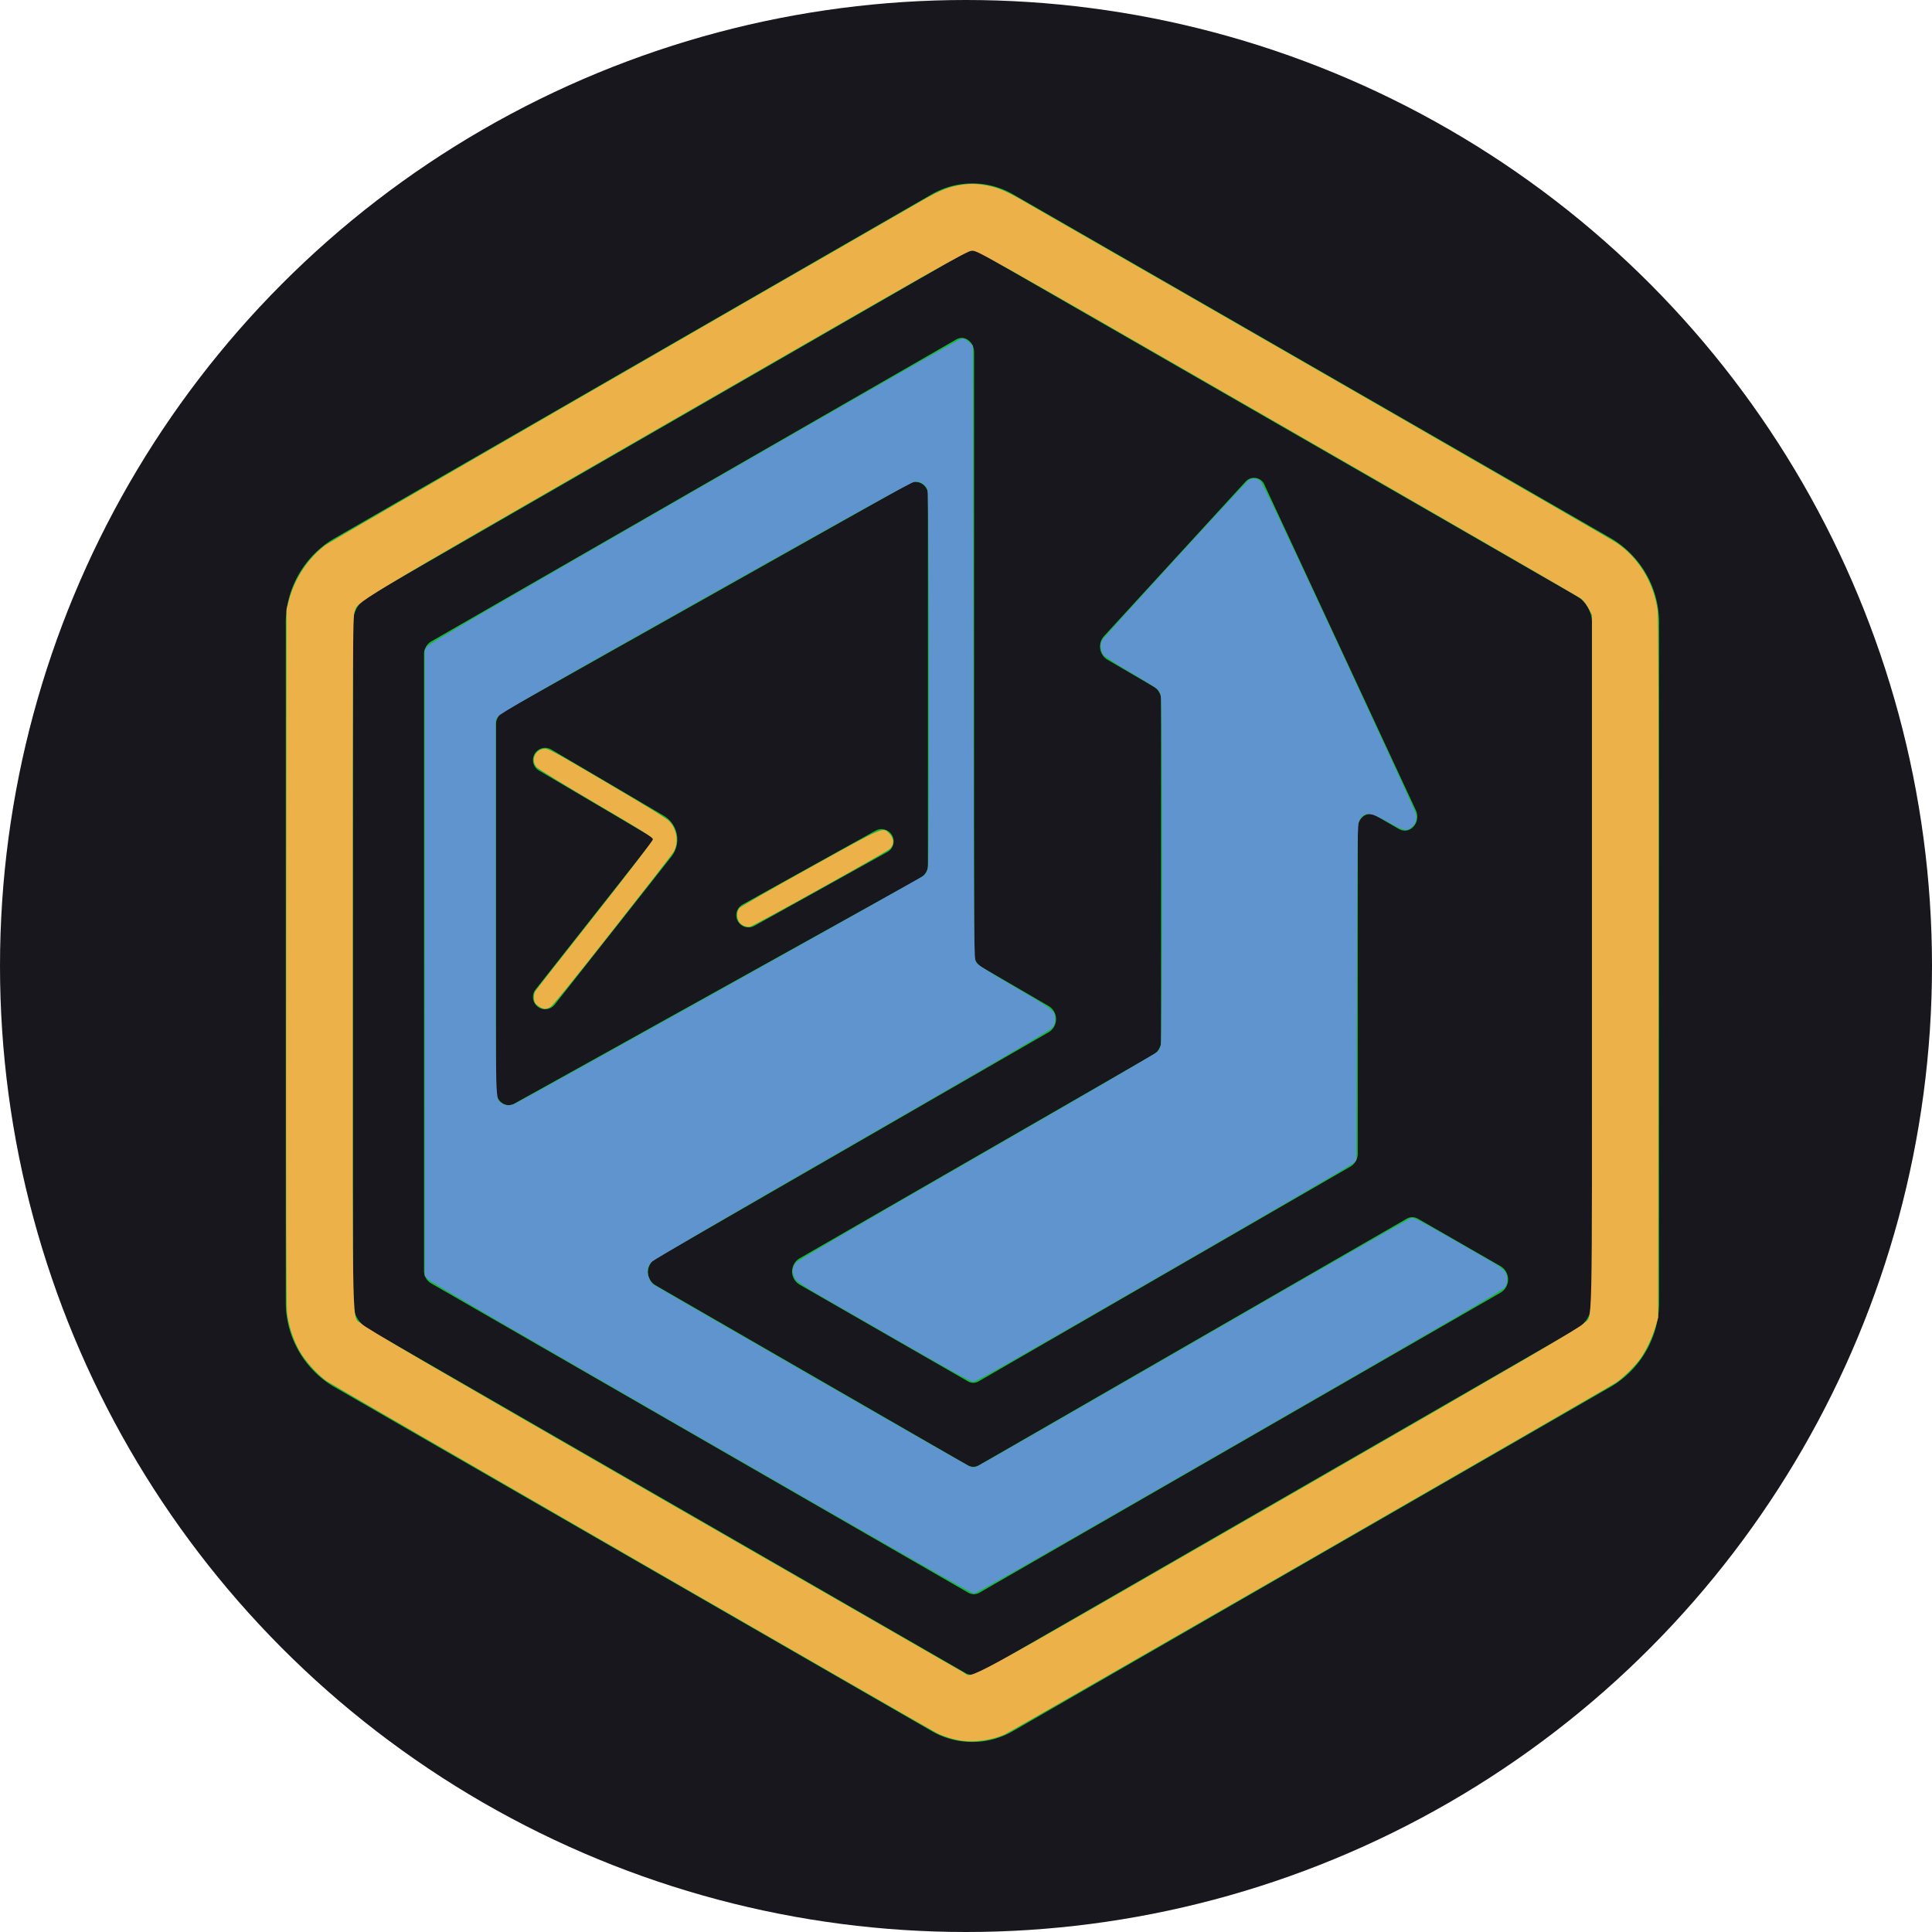 <?xml version="1.0" encoding="UTF-8" standalone="no"?>
<svg
   viewBox="-25.14 -16.14 170 170"
   version="1.1"
   id="svg4"
   sodipodi:docname="uf_new.svg"
   width="170"
   height="170"
   inkscape:version="1.3.2 (091e20e, 2023-11-25, custom)"
   xmlns:inkscape="http://www.inkscape.org/namespaces/inkscape"
   xmlns:sodipodi="http://sodipodi.sourceforge.net/DTD/sodipodi-0.dtd"
   xmlns="http://www.w3.org/2000/svg"
   xmlns:svg="http://www.w3.org/2000/svg">
  <sodipodi:namedview
     id="namedview4"
     pagecolor="#505050"
     bordercolor="#eeeeee"
     borderopacity="1"
     inkscape:showpageshadow="0"
     inkscape:pageopacity="0"
     inkscape:pagecheckerboard="0"
     inkscape:deskcolor="#505050"
     inkscape:zoom="10.729412"
     inkscape:cx="87.609649"
     inkscape:cy="103.08114"
     inkscape:window-width="3731"
     inkscape:window-height="2120"
     inkscape:window-x="-12"
     inkscape:window-y="-12"
     inkscape:window-maximized="1"
     inkscape:current-layer="g4" />
  <defs
     id="defs1">
    <style
       id="style1">
      .cls-1,.cls-3,.cls-4{fill:none;stroke:#0fbc2f;stroke-linecap:round;}.cls-1,.cls-3{stroke-linejoin:round;}.cls-1{stroke-width:5.91px;}.cls-2{fill:#0fbc2f;}.cls-3,.cls-4{stroke-width:2.15px;}.cls-4{stroke-miterlimit:10;}
    </style>
  </defs>
  <circle
     cx="59.86"
     cy="68.86"
     r="85"
     id="circle1"
     inkscape:label="Background"
     style="fill:#17171d" />
  <g
     id="g4"
     style="display:inline"
     inkscape:label="Logo">
    <path
       class="cls-1"
       d="M 58.28,3.54 5.61,33.88 a 5.7,5.7 0 0 0 -2.65,5 v 59.38 a 5.7,5.7 0 0 0 2.65,5 l 52.67,30.34 a 4.21,4.21 0 0 0 4.28,0 l 52.67,-30.34 a 5.69,5.69 0 0 0 2.66,-5 V 38.84 a 5.69,5.69 0 0 0 -2.66,-5 L 62.56,3.54 a 4.21,4.21 0 0 0 -4.28,0 z"
       id="path1"
       style="display:inline;fill:#000000;fill-opacity:0"
       inkscape:label="Border" />
    <g
       id="g5"
       inkscape:label="Laptop">
      <path
         class="cls-2"
         d="m 72.26,41.88 4.16,2.43 a 1.27,1.27 0 0 1 0.6,1.12 v 30.05 a 1.3,1.3 0 0 1 -0.6,1.13 l -31.25,18 a 1.35,1.35 0 0 0 0,2.26 L 60,105.39 a 0.94,0.94 0 0 0 1,0 l 32.72,-18.9 a 1.31,1.31 0 0 0 0.61,-1.13 V 56.75 c 0,-0.94 0.85,-1.55 1.57,-1.13 l 2.06,1.19 c 1,0.55 2,-0.64 1.45,-1.72 L 86.15,26.58 A 1,1 0 0 0 84.44,26.26 L 72,39.84 a 1.36,1.36 0 0 0 0.26,2.04 z"
         id="path2"
         style="display:inline" />
      <path
         class="cls-3"
         d="m 22.83,50.74 9.94,5.85 a 1.37,1.37 0 0 1 0.31,2 l -10.25,13"
         id="path3"
         style="display:inline" />
      <line
         class="cls-4"
         x1="40.72"
         y1="64.39"
         x2="52.42"
         y2="57.89"
         id="line3"
         style="display:inline" />
      <path
         class="cls-2"
         d="m 106.94,95.3 -7.31,-4.2 a 1,1 0 0 0 -1,0 L 61,112.79 a 1,1 0 0 1 -1,0 L 32.48,96.92 a 1.36,1.36 0 0 1 0,-2.26 l 34.7,-20 a 1.35,1.35 0 0 0 0,-2.25 l -6,-3.49 A 1.31,1.31 0 0 1 60.57,67.79 V 14.86 c 0,-0.94 -0.85,-1.55 -1.57,-1.13 L 12.77,40.32 a 1.3,1.3 0 0 0 -0.6,1.13 v 54.2 a 1.27,1.27 0 0 0 0.6,1.12 L 60.05,124 a 1,1 0 0 0 1,0 L 106.97,97.56 A 1.36,1.36 0 0 0 106.94,95.3 Z M 18.5,79.82 V 47.65 a 1.29,1.29 0 0 1 0.61,-1.13 L 54.94,26.37 a 1.11,1.11 0 0 1 1.57,1.13 v 32.44 a 1.29,1.29 0 0 1 -0.62,1.14 L 20.06,81 C 19.34,81.36 18.5,80.75 18.5,79.82 Z"
         id="path4"
         style="display:inline" />
    </g>
    <path
       style="fill:#ecb148;fill-opacity:1;stroke-width:0.093"
       d="m 84.639,153.174 c -0.678,-0.093 -1.639,-0.386 -2.196,-0.67 -0.968,-0.493 -53.199,-30.622 -53.698,-30.975 -0.833,-0.589 -1.883,-1.755 -2.394,-2.658 -0.557,-0.984 -0.969,-2.249 -1.097,-3.369 -0.068,-0.597 -0.09,-10.33 -0.07,-31.388 l 0.029,-30.524 0.21,-0.782 c 0.522,-1.943 1.698,-3.711 3.233,-4.86 0.346,-0.259 36.662,-21.228 52.568,-30.354 1.533,-0.879 2.351,-1.195 3.496,-1.347 0.65,-0.087 1.025,-0.087 1.675,0 1.141,0.152 1.966,0.467 3.45,1.318 17.035,9.765 51.785,29.789 52.349,30.165 1.978,1.321 3.311,3.489 3.661,5.955 0.077,0.545 0.098,8.962 0.078,31.5 l -0.028,30.757 -0.217,0.746 c -0.282,0.972 -0.841,2.156 -1.355,2.875 -0.468,0.653 -1.488,1.66 -2.109,2.081 -0.719,0.487 -53.233,30.711 -53.824,30.977 -1.096,0.494 -2.588,0.713 -3.763,0.552 z m 27.855,-21.055 c 22.282,-12.829 26.49,-15.284 26.855,-15.666 0.809,-0.847 0.733,2.46 0.733,-31.833 V 54.12 l -0.303,-0.582 c -0.167,-0.32 -0.45,-0.698 -0.629,-0.841 C 138.971,52.554 126.934,45.596 112.401,37.235 86.007,22.05 85.978,22.034 85.513,22.061 85.083,22.087 82.979,23.28 58.624,37.307 29.979,53.805 31.533,52.866 31.186,53.882 c -0.137,0.402 -0.15,3.127 -0.15,30.838 0,34.391 -0.086,30.926 0.785,31.773 0.378,0.368 5.69,3.463 26.523,15.458 14.327,8.249 26.239,15.102 26.469,15.228 0.841,0.461 -1.324,1.639 27.681,-15.061 z"
       id="path5"
       transform="translate(-25.14,-16.14)" />
    <path
       style="fill:#ecb148;fill-opacity:1;stroke-width:0.093"
       d="m 47.469,88.593 c -0.163,-0.1 -0.342,-0.264 -0.396,-0.366 -0.131,-0.245 -0.121,-0.755 0.021,-0.998 0.062,-0.107 2.42,-3.119 5.239,-6.692 3.011,-3.817 5.126,-6.577 5.126,-6.69 0,-0.155 -0.961,-0.756 -4.986,-3.12 -2.742,-1.611 -5.102,-3.053 -5.243,-3.206 -0.545,-0.591 -0.183,-1.535 0.629,-1.639 0.354,-0.045 0.637,0.108 5.546,2.994 3.651,2.147 5.274,3.151 5.517,3.414 0.667,0.724 0.814,1.894 0.338,2.693 -0.119,0.199 -2.544,3.319 -5.389,6.933 -3.589,4.559 -5.263,6.615 -5.466,6.715 -0.385,0.189 -0.576,0.182 -0.935,-0.037 z"
       id="path6"
       transform="translate(-25.14,-16.14)" />
    <path
       style="fill:#ecb148;fill-opacity:1;stroke-width:0.093"
       d="m 65.463,81.466 c -0.4,-0.177 -0.594,-0.49 -0.594,-0.956 0,-0.278 0.062,-0.461 0.21,-0.623 0.115,-0.126 2.902,-1.723 6.192,-3.547 6.629,-3.675 6.403,-3.578 6.982,-3 0.423,0.423 0.447,0.968 0.061,1.347 -0.291,0.285 -11.967,6.782 -12.326,6.858 -0.128,0.027 -0.364,-0.008 -0.524,-0.079 z"
       id="path7"
       transform="translate(-25.14,-16.14)" />
    <path
       style="fill:#5f94ce;fill-opacity:1;stroke-width:0.093"
       d="m 61.7,126.562 c -15.474,-8.909 -23.825,-13.768 -24.023,-13.977 l -0.303,-0.321 V 84.736 57.207 l 0.21,-0.311 c 0.17,-0.253 4.586,-2.829 23.51,-13.714 15.507,-8.92 23.387,-13.403 23.558,-13.403 0.164,-3.97e-4 0.384,0.115 0.606,0.318 l 0.348,0.319 0.047,26.966 c 0.046,26.757 0.048,26.968 0.233,27.278 0.15,0.251 0.81,0.675 3.352,2.154 3.166,1.842 3.555,2.126 3.594,2.613 0.044,0.557 -0.014,0.761 -0.305,1.068 -0.195,0.205 -6.501,3.887 -17.638,10.3 -11.248,6.476 -17.423,10.082 -17.586,10.27 -0.348,0.403 -0.415,0.895 -0.191,1.4 0.098,0.221 0.238,0.45 0.31,0.508 0.264,0.212 27.543,15.912 27.882,16.047 0.311,0.123 0.388,0.123 0.699,-0.003 0.192,-0.078 8.801,-5.016 19.13,-10.974 10.329,-5.958 18.906,-10.852 19.06,-10.877 0.275,-0.044 1.084,0.399 7.223,3.947 0.478,0.276 0.875,0.581 1.002,0.77 0.28,0.415 0.28,0.994 5.9e-4,1.402 -0.167,0.244 -4.887,3 -23.324,13.618 -16.543,9.528 -23.194,13.312 -23.394,13.313 -0.203,9.2e-4 -6.793,-3.749 -23.999,-13.655 z M 45.324,97.105 c 1.524,-0.769 35.78,-19.883 35.982,-20.076 0.167,-0.16 0.296,-0.408 0.345,-0.663 0.131,-0.679 0.097,-32.873 -0.035,-33.258 -0.159,-0.462 -0.657,-0.778 -1.136,-0.722 -0.276,0.032 -5.059,2.681 -18.404,10.191 C 47.1,61.005 44.009,62.778 43.832,63.041 l -0.213,0.317 v 16.488 c 0,17.998 -0.037,16.775 0.523,17.216 0.297,0.234 0.771,0.252 1.182,0.044 z"
       id="path8"
       transform="translate(-25.14,-16.14)" />
    <path
       style="fill:#5f94ce;fill-opacity:1;stroke-width:0.093"
       d="m 77.73,117.221 c -7.578,-4.35 -7.596,-4.361 -7.811,-4.791 -0.261,-0.522 -0.213,-0.945 0.154,-1.363 0.153,-0.174 6.262,-3.741 15.906,-9.287 8.612,-4.953 15.75,-9.108 15.863,-9.234 0.113,-0.126 0.249,-0.386 0.302,-0.578 0.131,-0.472 0.135,-30.315 0.004,-30.787 -0.051,-0.183 -0.196,-0.43 -0.323,-0.549 -0.127,-0.119 -1.203,-0.787 -2.393,-1.484 -1.19,-0.698 -2.244,-1.379 -2.343,-1.514 -0.099,-0.135 -0.201,-0.429 -0.225,-0.652 -0.036,-0.327 6.52e-4,-0.473 0.187,-0.746 0.338,-0.495 12.528,-13.798 12.82,-13.99 0.358,-0.236 0.712,-0.204 1.036,0.093 0.21,0.193 1.945,3.838 6.985,14.682 3.688,7.934 6.713,14.519 6.722,14.633 0.044,0.551 -0.016,0.751 -0.321,1.055 -0.486,0.486 -0.734,0.442 -2.175,-0.382 -1.587,-0.908 -2.071,-0.929 -2.518,-0.111 -0.152,0.278 -0.166,1.248 -0.209,15.091 l -0.047,14.794 -0.28,0.267 c -0.154,0.147 -7.666,4.531 -16.694,9.741 -12.952,7.476 -16.481,9.474 -16.73,9.474 -0.245,-3.2e-4 -2.009,-0.973 -7.911,-4.361 z"
       id="path9"
       transform="translate(-25.14,-16.14)" />
  </g>
</svg>
